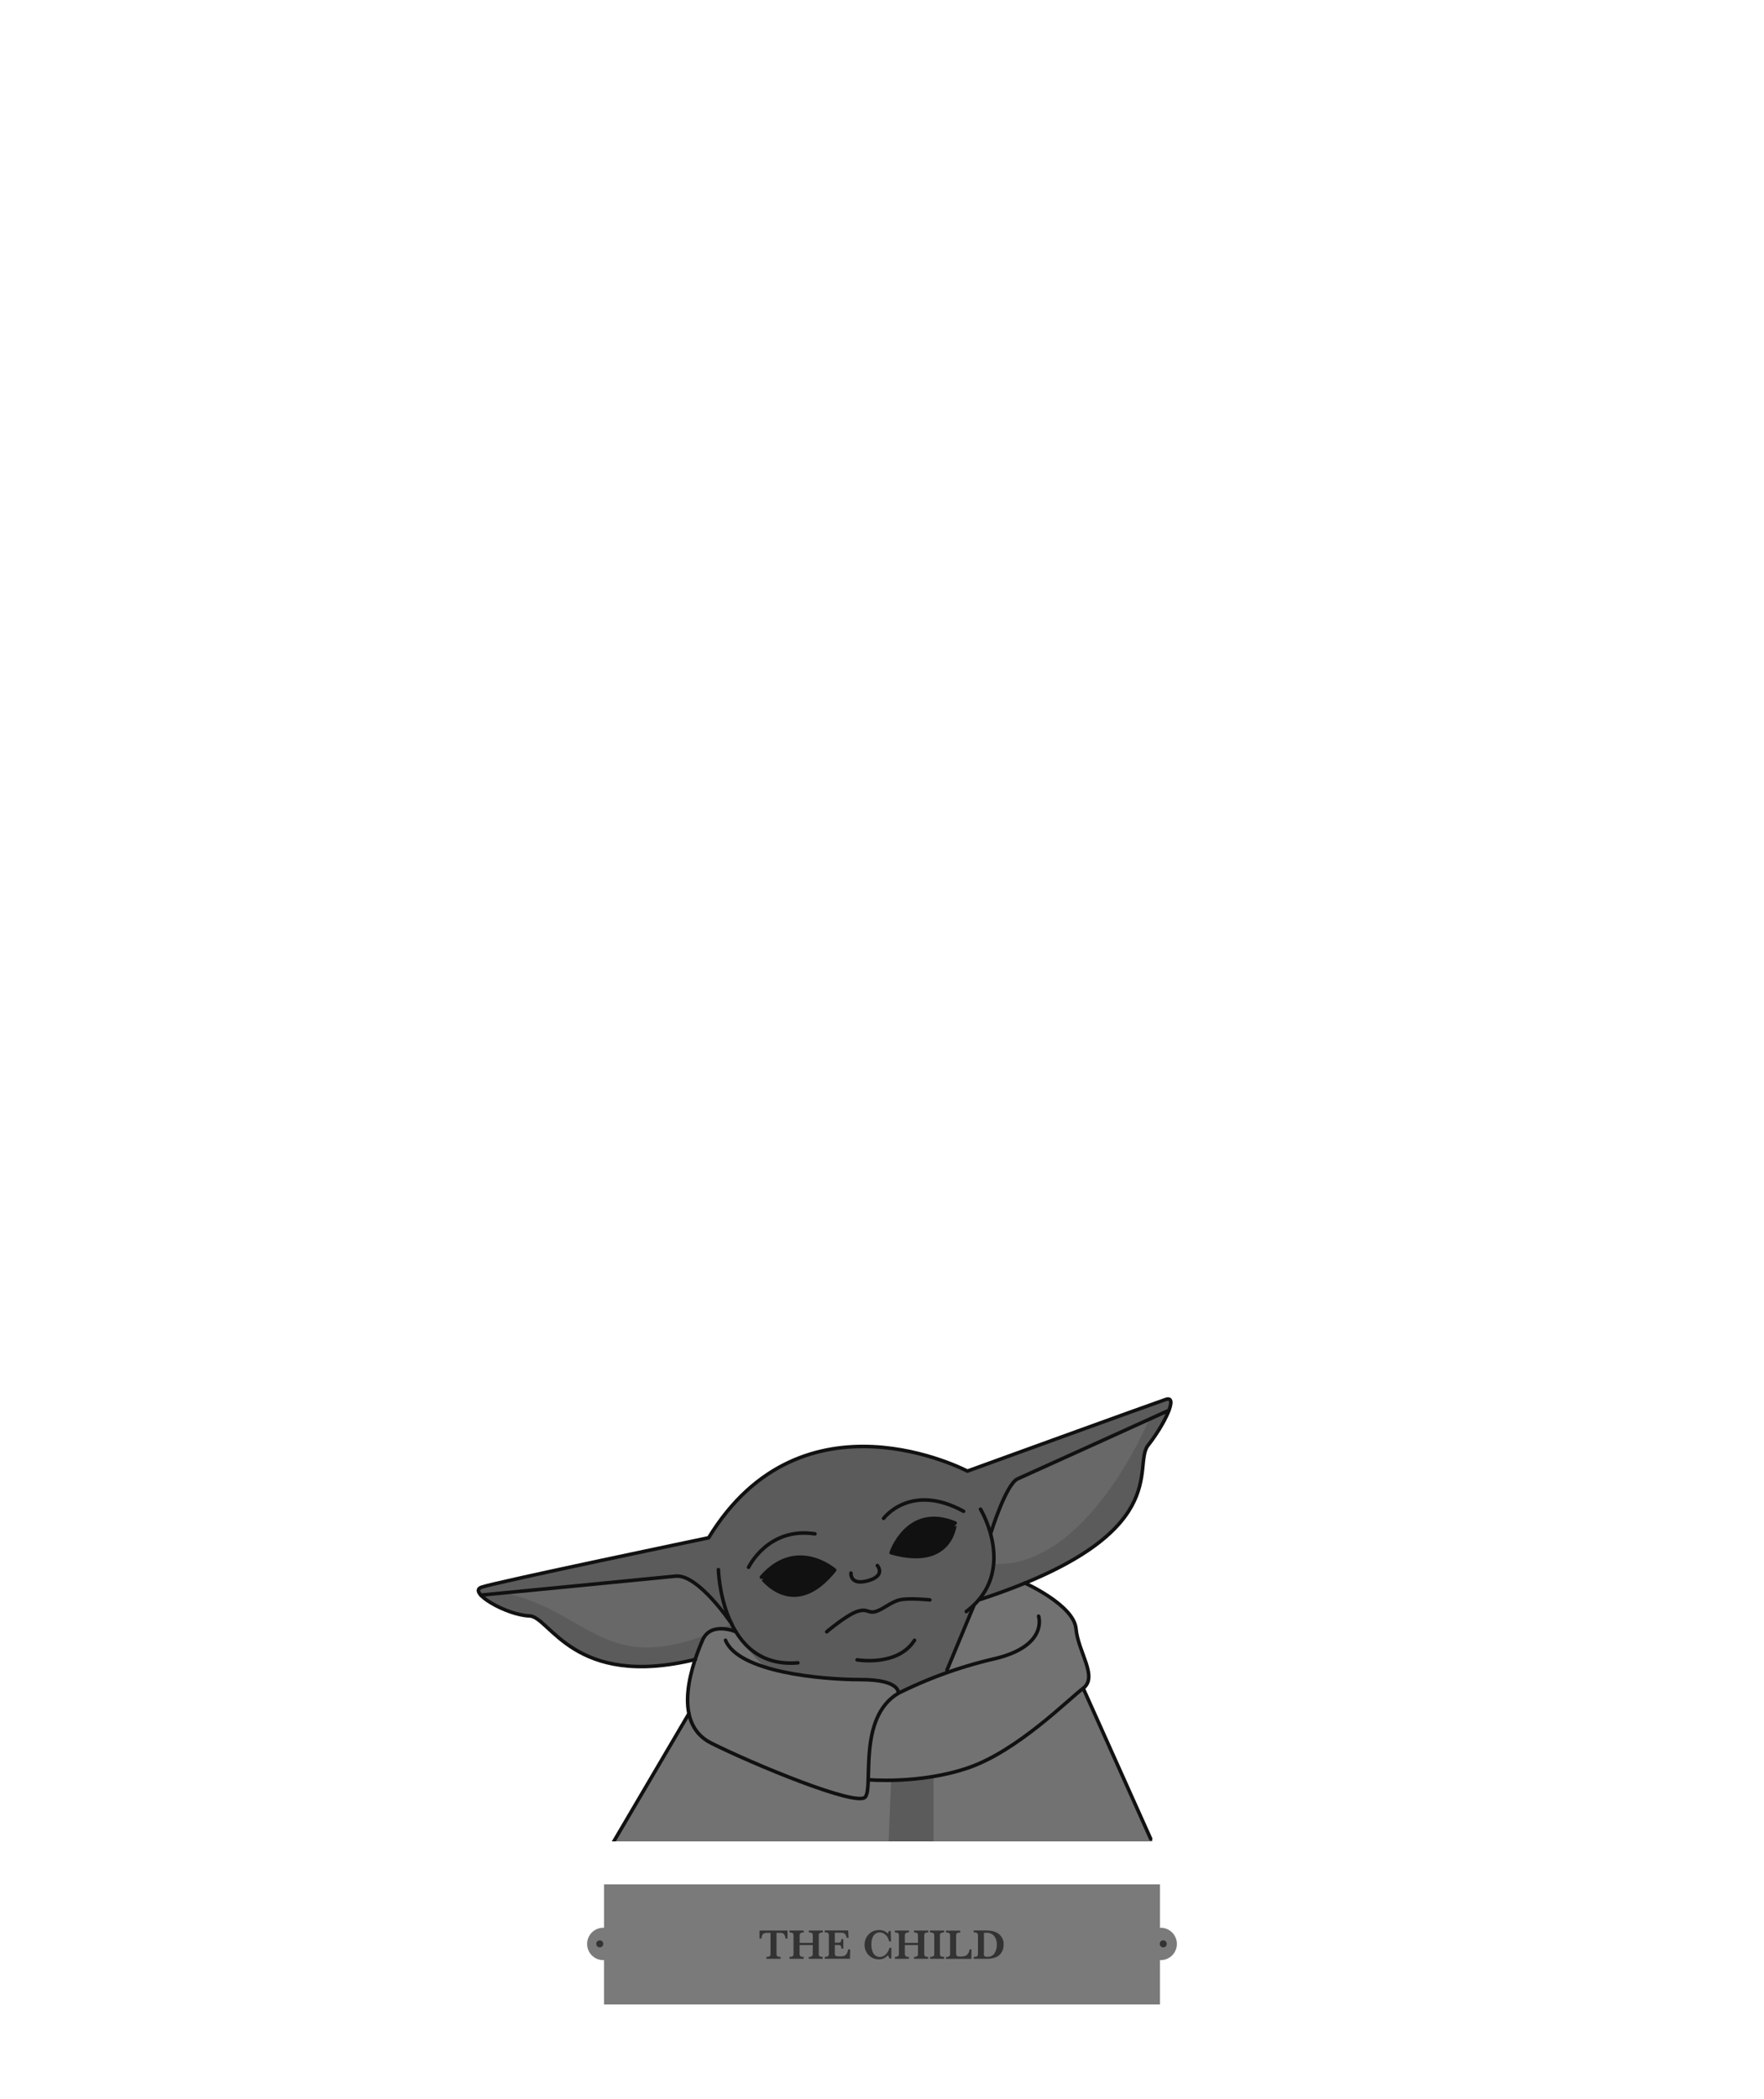 <svg xmlns="http://www.w3.org/2000/svg" width="496" height="590" viewBox="0 0 496 590"><defs><clipPath id="a"><path fill="none" d="M123.78 350.34h255.65v167.29H123.78z"/></clipPath></defs><path d="M326.15 541.91V529.7h-156.3v12.21a4.55 4.55 0 1 0 0 9.09v12.47h156.3V551a4.55 4.55 0 1 0 0-9.09z" fill="#7a7a7a"/><path d="M221.42 544.94h-.56a2.43 2.43 0 0 0-.32-1.09 1.05 1.05 0 0 0-.54-.43 2.21 2.21 0 0 0-.66-.08h-1v5.82a1.51 1.51 0 0 0 .07.53.55.55 0 0 0 .33.3 2.1 2.1 0 0 0 .76.1v.54h-4v-.54a1.41 1.41 0 0 0 .94-.21 1 1 0 0 0 .22-.72v-5.82h-.85a3.15 3.15 0 0 0-.82.08 1 1 0 0 0-.58.43 2.12 2.12 0 0 0-.29 1.09h-.55v-2.25h7.85zM231.32 550.63h-3.91v-.54a1.9 1.9 0 0 0 .72-.1.52.52 0 0 0 .32-.31 1.52 1.52 0 0 0 .07-.52v-2.39h-3.69v2.39a1 1 0 0 0 .21.71 1.34 1.34 0 0 0 .94.22v.54H222v-.54a1.9 1.9 0 0 0 .72-.1.55.55 0 0 0 .33-.3 1.89 1.89 0 0 0 .07-.53v-5a1.48 1.48 0 0 0-.07-.52.54.54 0 0 0-.31-.3 1.77 1.77 0 0 0-.74-.11v-.54h4v.54a1.41 1.41 0 0 0-.94.21 1 1 0 0 0-.21.72v2h3.69v-2a1.81 1.81 0 0 0-.06-.52.54.54 0 0 0-.31-.3 1.77 1.77 0 0 0-.74-.11v-.54h3.91v.54a1.74 1.74 0 0 0-.74.11.51.51 0 0 0-.31.3 1.48 1.48 0 0 0-.07.52v5a1.78 1.78 0 0 0 .06.51.58.58 0 0 0 .31.31 2 2 0 0 0 .75.11zM239.05 548l-.06 2.61h-7.08v-.54a1.41 1.41 0 0 0 .94-.21 1 1 0 0 0 .21-.72v-5a1.54 1.54 0 0 0-.07-.53.57.57 0 0 0-.31-.3 2.17 2.17 0 0 0-.77-.1v-.54h6.59l.1 2.06h-.53a3 3 0 0 0-.42-1 1 1 0 0 0-.54-.37 4.72 4.72 0 0 0-.88-.06h-1.49v2.8h.81a2 2 0 0 0 .62-.07.46.46 0 0 0 .28-.28 2 2 0 0 0 .12-.64h.56v2.64h-.54a2.15 2.15 0 0 0-.12-.65.5.5 0 0 0-.29-.28 2.35 2.35 0 0 0-.62-.07h-.82v2.56a.82.82 0 0 0 .13.36.67.67 0 0 0 .33.21 2.79 2.79 0 0 0 .66.06h.64a2.8 2.8 0 0 0 .77-.1 1.59 1.59 0 0 0 .72-.53 2.77 2.77 0 0 0 .49-1.33zM250.61 550.55h-.55a2.63 2.63 0 0 0-.4-.9 4.64 4.64 0 0 1-1 .79 3 3 0 0 1-1.56.34 4.08 4.08 0 0 1-2-.52 4 4 0 0 1-1.46-1.46 4.12 4.12 0 0 1-.54-2.11 4.43 4.43 0 0 1 .29-1.58 3.93 3.93 0 0 1 .85-1.33 3.86 3.86 0 0 1 1.3-.91 4.31 4.31 0 0 1 1.66-.32 3.34 3.34 0 0 1 2.47 1 4 4 0 0 0 .25-.73h.52l.1 2.92H250a3.72 3.72 0 0 0-.55-1.32 2.86 2.86 0 0 0-.95-.89 2.28 2.28 0 0 0-1.15-.31 2.05 2.05 0 0 0-1.2.37 2.36 2.36 0 0 0-.83 1.11 5.09 5.09 0 0 0-.3 1.87 5.59 5.59 0 0 0 .25 1.82 2.87 2.87 0 0 0 .62 1.09 2.18 2.18 0 0 0 .75.5 2 2 0 0 0 .7.13 2.29 2.29 0 0 0 1.3-.39 3.26 3.26 0 0 0 .95-1 3.66 3.66 0 0 0 .49-1.17h.56zM261 550.63h-4v-.54a1.9 1.9 0 0 0 .72-.1.52.52 0 0 0 .32-.31 1.52 1.52 0 0 0 .07-.52v-2.39h-3.68v2.39a1 1 0 0 0 .2.71 1.34 1.34 0 0 0 .94.22v.54h-3.94v-.54a1.9 1.9 0 0 0 .72-.1.55.55 0 0 0 .33-.3 1.58 1.58 0 0 0 .07-.53v-5a1.48 1.48 0 0 0-.07-.52.54.54 0 0 0-.31-.3 1.77 1.77 0 0 0-.74-.11v-.54h3.94v.54a1.41 1.41 0 0 0-.94.21 1.09 1.09 0 0 0-.2.72v2h3.68v-2a1.81 1.81 0 0 0-.06-.52.54.54 0 0 0-.31-.3 1.77 1.77 0 0 0-.74-.11v-.54h4v.54a1.74 1.74 0 0 0-.74.11.54.54 0 0 0-.31.3 1.76 1.76 0 0 0-.07.52v5a1.78 1.78 0 0 0 .06.51.62.62 0 0 0 .31.31 2 2 0 0 0 .75.11zM265.51 550.63h-4v-.54a2.41 2.41 0 0 0 .76-.09.59.59 0 0 0 .34-.29 1.6 1.6 0 0 0 .08-.55v-5a1 1 0 0 0-.22-.72 1.46 1.46 0 0 0-1-.21v-.54h4v.54a2.1 2.1 0 0 0-.76.1.53.53 0 0 0-.34.29 1.46 1.46 0 0 0-.08.54v5a1.52 1.52 0 0 0 .08.53.56.56 0 0 0 .32.3 2.19 2.19 0 0 0 .78.1zM273.17 548l-.05 2.65H266v-.54a1.41 1.41 0 0 0 .94-.21 1 1 0 0 0 .21-.72v-5a1.47 1.47 0 0 0-.07-.53.5.5 0 0 0-.32-.3 2.14 2.14 0 0 0-.76-.1v-.54h4v.54a2.08 2.08 0 0 0-.75.1.51.51 0 0 0-.33.29 1.28 1.28 0 0 0-.08.54v4.57a4.6 4.6 0 0 0 .05.78.53.53 0 0 0 .29.35 1.78 1.78 0 0 0 .77.12 6 6 0 0 0 1.18-.1 1.78 1.78 0 0 0 .93-.55 2.22 2.22 0 0 0 .54-1.35zM282.19 546.73a4.13 4.13 0 0 1-.29 1.56 3.66 3.66 0 0 1-.76 1.15 3.39 3.39 0 0 1-1 .7 6.68 6.68 0 0 1-2.72.49h-3.62v-.54a2.41 2.41 0 0 0 .76-.09.56.56 0 0 0 .34-.29 1.6 1.6 0 0 0 .08-.55v-5a1 1 0 0 0-.21-.73 1.48 1.48 0 0 0-1-.21v-.55H277a11.13 11.13 0 0 1 1.66.11 5.33 5.33 0 0 1 1.25.34 3.41 3.41 0 0 1 1 .59 3.79 3.79 0 0 1 .74.86 4.16 4.16 0 0 1 .47 1 4.27 4.27 0 0 1 .07 1.16zm-1.9 0a4.12 4.12 0 0 0-.47-2.07 2.5 2.5 0 0 0-1.28-1.15 2.29 2.29 0 0 0-.75-.18 10.93 10.93 0 0 0-1.13 0v5.58a3.71 3.71 0 0 0 0 .7.48.48 0 0 0 .27.34 1.81 1.81 0 0 0 .71.11 2.17 2.17 0 0 0 2-1 4.47 4.47 0 0 0 .65-2.37z" fill="#333"/><circle cx="168.64" cy="546.43" r=".98" fill="#333"/><circle cx="327.08" cy="546.43" r=".98" fill="#333"/><g clip-path="url(#a)"><path d="M328.67 527.52l-24.4-52.67.31-.25c4.25-3.24-1.42-10.12-2-16.76S288.16 445 288.16 445l-81.22 13.7s-7.09-3.07-9.42 2.39c-1.61 3.79-5.46 13.42-3.74 20.91l-25.65 43.12z" fill="#727272"/><path fill="#5b5b5b" d="M249.02 537.6l1.55-37.15 11.93-1.07v39.25M327.79 393.39c-3.62 1.21-55.79 20.15-55.79 20.15s-46.36-24.54-72.75 18.74c0 0-59.84 12.49-63.87 13.9s7.05 7.86 13.5 8.06c5.74.18 12.37 20.61 46.67 12.23 0 0 1.44-12.38 11.39-7.77 4.77 6.5 6.86 10.4 11.92 11 13 3.43 34.32 1 33.71 6.34 7.64-3.48 13.7-6 13.7-6l7.22-17.87 2.12-2.5c55.21-18.14 42.51-37.48 47.15-43.32s8.66-14.17 5.03-12.96z"/><path d="M286.15 415.71c-3.7 1.71-7.54 15.22-7.54 15.22l.79 8.7c26.54 1.2 43.73-40.67 43.73-40.67s-33.7 15.23-36.98 16.75z" fill="#686868"/><path d="M275.7 424.24s10.72 17.66-4 28.77M328.67 396.45s-39.21 17.8-42.52 19.26-7.54 15.22-7.54 15.22" fill="none" stroke="#111" stroke-linecap="round" stroke-linejoin="round"/><path d="M195.55 466.47c-34.3 8.38-40.93-12.05-46.67-12.23-6.45-.2-17.53-6.65-13.5-8.06s63.87-13.9 63.87-13.9C225.64 389 272 413.54 272 413.54s52.19-18.94 55.81-20.15-.4 7.05-5 12.9 8.06 25.18-47.15 43.32M202 441.24s.66 28.05 22.35 26.19" fill="none" stroke="#111" stroke-linecap="round" stroke-linejoin="round"/><path d="M190 443.06c-6.35.64-48 4.68-48 4.68 25.16 5.8 28.5 25.57 63.76 8.71-.04 0-9.43-14.02-15.76-13.39z" fill="#686868"/><path d="M135.2 448.4s48.43-4.7 54.78-5.34 15.74 13.39 15.74 13.39M248.45 426.83s7.54-10.19 22.49-2M210.48 440.58s5.43-11.42 18.66-9.41" fill="none" stroke="#111" stroke-linecap="round" stroke-linejoin="round"/><path d="M234.69 441.37s-10.71-9.39-20.63 2c0-.01 8.99 12.55 20.63-2zM250.57 436.48s4.63-13.89 18-8.34c-.01 0-.67 13.23-18 8.34z" fill="#111" stroke="#111" stroke-linecap="round" stroke-linejoin="round"/><path fill="none" stroke="#111" stroke-linecap="round" stroke-linejoin="round" d="M273.89 451.17l-7.62 18.31M252.57 476a122.9 122.9 0 0 1 26.91-9.68c15.38-3.57 12.55-12 12.55-12M304.58 474.6l18.97 42.31M193.71 481.71l-21.94 37.32"/><path d="M288.16 445s13.79 6.19 14.39 12.84 6.28 13.52 2 16.76-18.49 17.57-32.18 22.3-28.27 3.39-28.27 3.39" fill="none" stroke="#111" stroke-linecap="round" stroke-linejoin="round"/><path d="M206.94 458.7s-7.09-3.07-9.42 2.39-9.3 23 2.43 28.89 40.94 18 43.34 15.18S241 482.9 252.57 476c0 0 .81-3.85-10.52-3.85S207.64 470 204 461.09M241 466.59s11.36 2 16.14-5.5M232.46 458.7S238 454 241 453s3.11.66 5.26 0 4.19-2.64 6.7-3.26 8.49 0 8.49 0M239.28 442.2s-.36 3.58 4.78 2.15 2.63-4.27 2.63-4.27" fill="none" stroke="#111" stroke-linecap="round" stroke-linejoin="round"/></g></svg>